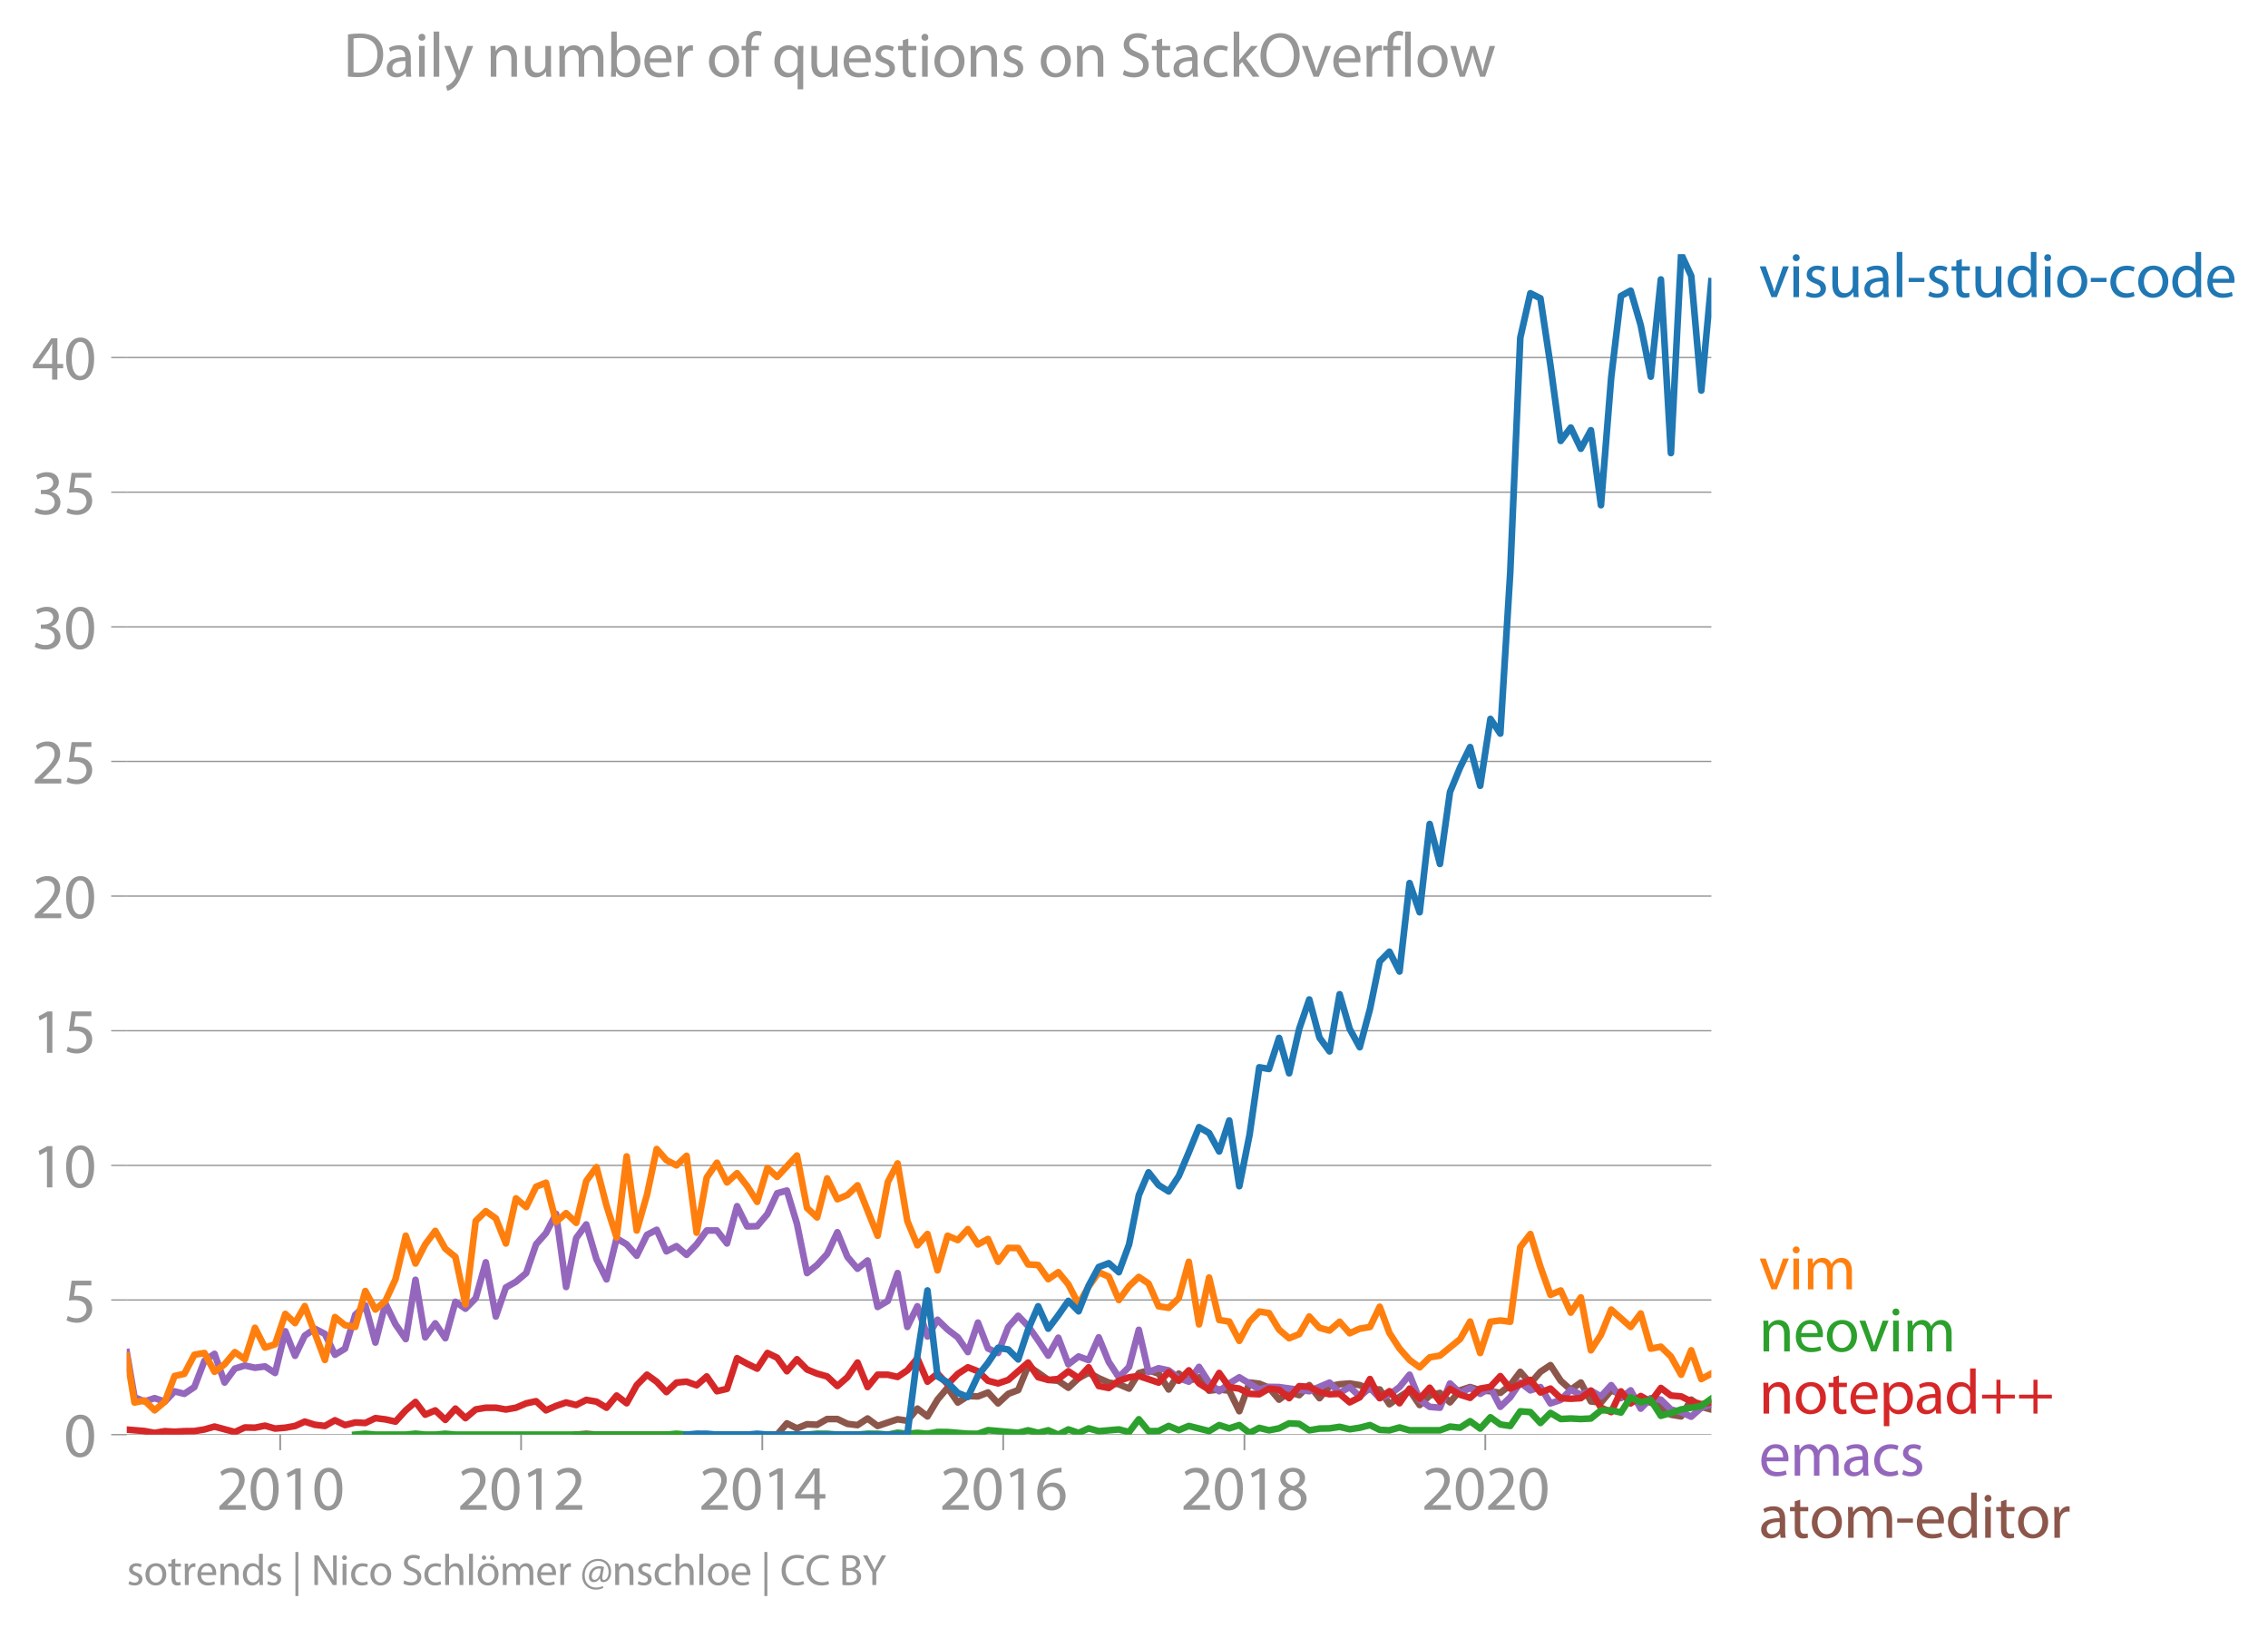<svg xmlns:xlink="http://www.w3.org/1999/xlink" width="681.506" height="489.243" viewBox="0 0 511.13 366.932" xmlns="http://www.w3.org/2000/svg"><defs><style>*{stroke-linejoin:round;stroke-linecap:butt}</style></defs><g id="figure_1"><path d="M0 366.932h511.13V0H0v366.932z" style="fill:none" id="patch_1"/><g id="axes_1"><path d="M28.563 323.405h357.12V57.293H28.563v266.112z" style="fill:none" id="patch_2"/><g id="matplotlib.axis_1"><g id="xtick_1"><g id="line2d_1"><defs><path id="m6b0c9f4a92" d="M0 0v3.5" style="stroke:#969696;stroke-width:.4"/></defs><use xlink:href="#m6b0c9f4a92" x="63.145" y="323.405" style="fill:#969696;stroke:#969696;stroke-width:.4"/></g><g style="fill:#969696" transform="matrix(.14 0 0 -.14 48.782 340.345)" id="text_1"><defs><path id="MyriadPro-Regular-32" d="M2944 0v467H1075v13l333 307c877 845 1434 1466 1434 2234 0 595-378 1209-1274 1209-480 0-890-179-1178-422l180-397c192 160 505 352 883 352 621 0 825-390 825-813-6-627-486-1164-1548-2176L288 346V0h2656z" transform="scale(.016)"/><path id="MyriadPro-Regular-30" d="M1677 4230c-845 0-1447-768-1447-2163C243 691 794-70 1606-70c922 0 1447 780 1447 2195 0 1325-499 2105-1376 2105zm-32-435c582 0 845-672 845-1696 0-1062-276-1734-852-1734-512 0-844 614-844 1696 0 1133 358 1734 851 1734z" transform="scale(.016)"/><path id="MyriadPro-Regular-31" d="M1510 0h544v4160h-480l-908-486 108-429 724 390h12V0z" transform="scale(.016)"/></defs><use xlink:href="#MyriadPro-Regular-32"/><use xlink:href="#MyriadPro-Regular-30" x="51.3"/><use xlink:href="#MyriadPro-Regular-31" x="102.6"/><use xlink:href="#MyriadPro-Regular-30" x="153.9"/></g></g><g id="xtick_2"><use xlink:href="#m6b0c9f4a92" x="117.434" y="323.405" style="fill:#969696;stroke:#969696;stroke-width:.4" id="line2d_2"/><g style="fill:#969696" transform="matrix(.14 0 0 -.14 103.071 340.345)" id="text_2"><use xlink:href="#MyriadPro-Regular-32"/><use xlink:href="#MyriadPro-Regular-30" x="51.3"/><use xlink:href="#MyriadPro-Regular-31" x="102.6"/><use xlink:href="#MyriadPro-Regular-32" x="153.9"/></g></g><g id="xtick_3"><use xlink:href="#m6b0c9f4a92" x="171.798" y="323.405" style="fill:#969696;stroke:#969696;stroke-width:.4" id="line2d_3"/><g style="fill:#969696" transform="matrix(.14 0 0 -.14 157.435 340.345)" id="text_3"><defs><path id="MyriadPro-Regular-34" d="M2560 0v1133h582v441h-582v2586h-608L96 1504v-371h1933V0h531zM666 1574v13l1017 1415c115 192 218 371 346 614h19c-13-218-19-435-19-653V1574H666z" transform="scale(.016)"/></defs><use xlink:href="#MyriadPro-Regular-32"/><use xlink:href="#MyriadPro-Regular-30" x="51.3"/><use xlink:href="#MyriadPro-Regular-31" x="102.6"/><use xlink:href="#MyriadPro-Regular-34" x="153.9"/></g></g><g id="xtick_4"><use xlink:href="#m6b0c9f4a92" x="226.087" y="323.405" style="fill:#969696;stroke:#969696;stroke-width:.4" id="line2d_4"/><g style="fill:#969696" transform="matrix(.14 0 0 -.14 211.724 340.345)" id="text_4"><defs><path id="MyriadPro-Regular-36" d="M2662 4224c-102 0-243-6-409-32-525-64-986-275-1331-614-410-410-704-1056-704-1876C218 621 800-70 1690-70c864 0 1382 704 1382 1465 0 813-518 1344-1254 1344-461 0-807-217-1005-480h-19c96 685 563 1331 1446 1479 160 25 307 32 422 25v461zM1690 365c-589 0-903 505-916 1190 0 103 26 186 64 250 154 301 468 512 807 512 518 0 857-359 857-954s-326-998-806-998h-6z" transform="scale(.016)"/></defs><use xlink:href="#MyriadPro-Regular-32"/><use xlink:href="#MyriadPro-Regular-30" x="51.3"/><use xlink:href="#MyriadPro-Regular-31" x="102.6"/><use xlink:href="#MyriadPro-Regular-36" x="153.9"/></g></g><g id="xtick_5"><use xlink:href="#m6b0c9f4a92" x="280.451" y="323.405" style="fill:#969696;stroke:#969696;stroke-width:.4" id="line2d_5"/><g style="fill:#969696" transform="matrix(.14 0 0 -.14 266.088 340.345)" id="text_5"><defs><path id="MyriadPro-Regular-38" d="M1062 2170c-512-218-825-589-825-1114C237 448 762-70 1632-70c794 0 1414 486 1414 1209 0 506-320 871-838 1075v20c512 243 685 620 685 972 0 519-403 1024-1210 1024-729 0-1286-448-1286-1107 0-358 198-717 659-934l6-19zm583-1831c-531 0-851 371-832 794 0 397 262 717 749 857 563-160 915-403 915-908 0-423-327-743-832-743zm6 3488c506 0 704-345 704-678 0-378-275-634-633-755-480 128-794 352-794 768 0 358 256 665 723 665z" transform="scale(.016)"/></defs><use xlink:href="#MyriadPro-Regular-32"/><use xlink:href="#MyriadPro-Regular-30" x="51.3"/><use xlink:href="#MyriadPro-Regular-31" x="102.6"/><use xlink:href="#MyriadPro-Regular-38" x="153.9"/></g></g><g id="xtick_6"><use xlink:href="#m6b0c9f4a92" x="334.74" y="323.405" style="fill:#969696;stroke:#969696;stroke-width:.4" id="line2d_6"/><g style="fill:#969696" transform="matrix(.14 0 0 -.14 320.377 340.345)" id="text_6"><use xlink:href="#MyriadPro-Regular-32"/><use xlink:href="#MyriadPro-Regular-30" x="51.3"/><use xlink:href="#MyriadPro-Regular-32" x="102.6"/><use xlink:href="#MyriadPro-Regular-30" x="153.9"/></g></g></g><g id="matplotlib.axis_2"><g id="ytick_1"><path d="M28.563 323.405h357.12" clip-path="url(#p0dadd18f3f)" style="fill:none;stroke:#969696;stroke-width:.3;stroke-linecap:square" id="line2d_7"/><g id="line2d_8"><defs><path id="m071a9aab3e" d="M0 0h-3.5" style="stroke:#969696;stroke-width:.3"/></defs><use xlink:href="#m071a9aab3e" x="28.563" y="323.405" style="fill:#969696;stroke:#969696;stroke-width:.3"/></g><use xlink:href="#MyriadPro-Regular-30" style="fill:#969696" transform="matrix(.14 0 0 -.14 14.382 328.375)" id="text_7"/></g><g id="ytick_2"><path d="M28.563 293.054h357.12" clip-path="url(#p0dadd18f3f)" style="fill:none;stroke:#969696;stroke-width:.3;stroke-linecap:square" id="line2d_9"/><use xlink:href="#m071a9aab3e" x="28.563" y="293.054" style="fill:#969696;stroke:#969696;stroke-width:.3" id="line2d_10"/><g style="fill:#969696" transform="matrix(.14 0 0 -.14 14.382 298.024)" id="text_8"><defs><path id="MyriadPro-Regular-35" d="M2771 4160H781L512 2163c154 19 339 45 576 45 832 0 1190-384 1197-922 0-556-455-902-986-902-377 0-717 128-889 230L269 186C467 58 851-70 1306-70c902 0 1548 608 1548 1420 0 525-268 884-595 1069-256 154-576 224-896 224-153 0-243-13-339-25l160 1068h1587v474z" transform="scale(.016)"/></defs><use xlink:href="#MyriadPro-Regular-35"/></g></g><g id="ytick_3"><path d="M28.563 262.703h357.12" clip-path="url(#p0dadd18f3f)" style="fill:none;stroke:#969696;stroke-width:.3;stroke-linecap:square" id="line2d_11"/><use xlink:href="#m071a9aab3e" x="28.563" y="262.703" style="fill:#969696;stroke:#969696;stroke-width:.3" id="line2d_12"/><g style="fill:#969696" transform="matrix(.14 0 0 -.14 7.2 267.673)" id="text_9"><use xlink:href="#MyriadPro-Regular-31"/><use xlink:href="#MyriadPro-Regular-30" x="51.3"/></g></g><g id="ytick_4"><path d="M28.563 232.351h357.12" clip-path="url(#p0dadd18f3f)" style="fill:none;stroke:#969696;stroke-width:.3;stroke-linecap:square" id="line2d_13"/><use xlink:href="#m071a9aab3e" x="28.563" y="232.351" style="fill:#969696;stroke:#969696;stroke-width:.3" id="line2d_14"/><g style="fill:#969696" transform="matrix(.14 0 0 -.14 7.2 237.321)" id="text_10"><use xlink:href="#MyriadPro-Regular-31"/><use xlink:href="#MyriadPro-Regular-35" x="51.3"/></g></g><g id="ytick_5"><path d="M28.563 202h357.12" clip-path="url(#p0dadd18f3f)" style="fill:none;stroke:#969696;stroke-width:.3;stroke-linecap:square" id="line2d_15"/><use xlink:href="#m071a9aab3e" x="28.563" y="202" style="fill:#969696;stroke:#969696;stroke-width:.3" id="line2d_16"/><g style="fill:#969696" transform="matrix(.14 0 0 -.14 7.2 206.97)" id="text_11"><use xlink:href="#MyriadPro-Regular-32"/><use xlink:href="#MyriadPro-Regular-30" x="51.3"/></g></g><g id="ytick_6"><path d="M28.563 171.649h357.12" clip-path="url(#p0dadd18f3f)" style="fill:none;stroke:#969696;stroke-width:.3;stroke-linecap:square" id="line2d_17"/><use xlink:href="#m071a9aab3e" x="28.563" y="171.649" style="fill:#969696;stroke:#969696;stroke-width:.3" id="line2d_18"/><g style="fill:#969696" transform="matrix(.14 0 0 -.14 7.2 176.619)" id="text_12"><use xlink:href="#MyriadPro-Regular-32"/><use xlink:href="#MyriadPro-Regular-35" x="51.3"/></g></g><g id="ytick_7"><path d="M28.563 141.298h357.12" clip-path="url(#p0dadd18f3f)" style="fill:none;stroke:#969696;stroke-width:.3;stroke-linecap:square" id="line2d_19"/><use xlink:href="#m071a9aab3e" x="28.563" y="141.298" style="fill:#969696;stroke:#969696;stroke-width:.3" id="line2d_20"/><g style="fill:#969696" transform="matrix(.14 0 0 -.14 7.2 146.268)" id="text_13"><defs><path id="MyriadPro-Regular-33" d="M269 211C474 77 883-70 1350-70c999 0 1517 582 1517 1248 0 582-416 966-928 1068v13c512 186 768 551 768 979 0 506-371 992-1190 992-448 0-871-160-1088-320l147-409c179 128 499 275 832 275 518 0 730-294 730-627 0-493-519-704-928-704H896v-423h314c544 0 1068-249 1075-832 6-345-218-806-941-806-390 0-762 160-922 262L269 211z" transform="scale(.016)"/></defs><use xlink:href="#MyriadPro-Regular-33"/><use xlink:href="#MyriadPro-Regular-30" x="51.3"/></g></g><g id="ytick_8"><path d="M28.563 110.946h357.12" clip-path="url(#p0dadd18f3f)" style="fill:none;stroke:#969696;stroke-width:.3;stroke-linecap:square" id="line2d_21"/><use xlink:href="#m071a9aab3e" x="28.563" y="110.946" style="fill:#969696;stroke:#969696;stroke-width:.3" id="line2d_22"/><g style="fill:#969696" transform="matrix(.14 0 0 -.14 7.2 115.916)" id="text_14"><use xlink:href="#MyriadPro-Regular-33"/><use xlink:href="#MyriadPro-Regular-35" x="51.3"/></g></g><g id="ytick_9"><path d="M28.563 80.595h357.12" clip-path="url(#p0dadd18f3f)" style="fill:none;stroke:#969696;stroke-width:.3;stroke-linecap:square" id="line2d_23"/><use xlink:href="#m071a9aab3e" x="28.563" y="80.595" style="fill:#969696;stroke:#969696;stroke-width:.3" id="line2d_24"/><g style="fill:#969696" transform="matrix(.14 0 0 -.14 7.2 85.565)" id="text_15"><use xlink:href="#MyriadPro-Regular-34"/><use xlink:href="#MyriadPro-Regular-30" x="51.3"/></g></g></g><path d="m129.854 323.405 2.268-.196 2.305.196h40.717l2.193-2.545 2.27 1.129 2.268-.934 2.268.124 2.268-1.299h2.306l2.268 1.097 2.27.274 2.267-1.488 2.268 1.684 2.305-.783 2.194-.728 2.192.336 2.27-2.735 2.269 1.756 2.268-3.78 2.268-2.682 2.305 3.329 2.269-1.456 2.27.085 2.266-.894 2.269 2.46 2.305-2.153 2.231-.844 2.23-5.422 2.27 1.508 2.268 1.625 2.268.196 2.268 1.566 2.306-2.154 2.268-1.233 2.27 1.233 2.266.992 2.269.379 2.305.979 2.194-3.497 2.192-.615 2.27.73 2.268 3.578 2.269-3.577 2.268 1.619 2.305-.784 2.268 3.01 2.27-.268 2.267.267 2.268 4.628 2.306-6.462 2.194.259 2.192.916 2.27 2.683 2.268-1.704 2.268.692 2.268-2.258 2.306 2.937 2.268-2.702 2.27-.431 2.267-.176 2.268.372 2.305.979 2.194-.007 2.193 3.336 2.27-1.645 2.268-1.488 2.268 3.309 2.268-2.135 2.306-.587 2.268 2.115 2.27-2.702 2.266-.738 2.269.738 2.305.195 2.231.372 2.23-1.742 2.27-3.003 2.268 2.611 2.268-2.61 2.268-1.502 2.306 3.525 2.268 2.023 2.27-1.632 2.266 4.262 2.269.242 2.305-2.741 2.194.88 2.192 1.274 2.27.143 2.268.444 2.269.973 2.268 1.768 2.305.392 2.269-3.78 2.27 1.626 2.266.6" clip-path="url(#p0dadd18f3f)" style="fill:none;stroke:#8c564b;stroke-width:1.5;stroke-linecap:square" id="line2d_25"/><path d="m28.563 304.815 1.75 10.17 2.266.933 2.268-.737 2.306.783 2.194-2.315 2.192.553 2.27-1.521 2.268-5.92 2.268-1.567 2.269 6.462 2.305-3.133 2.268-.698 2.27.502 2.267-.3 2.268 1.475 2.305-9.399 2.194 5.525 2.193-4.546 2.27-1.553 2.268 1.162 2.268 4.706 2.268-1.378 2.306-7.636 2.268-2.115 2.27 8.38 2.266-8.785 2.269 4.674 2.305 3.329 2.194-13.365 2.192 12.973 2.27-3.16 2.268 3.356 2.269-8.211 2.268 1.553 2.305-2.35 2.269-8.106 2.27 12.218 2.266-6.553 2.268-1.28 2.306-1.957 2.23-6.49 2.23-2.518 2.27-4.347 2.268 16.488 2.269-11.025 2.268-3.074 2.305 7.833 2.269 4.549 2.27-9.249 2.266 1.358 2.268 2.558 2.306-4.7 2.194-1.14 2.192 4.861 2.27-1.175 2.268 1.959 2.268-2.363 2.269-3.12h2.305l2.268 2.917 2.27-8.4 2.267 4.556 2.268-.052 2.306-2.742 2.193-4.678 2.193-.609 2.27 7.474 2.268 11.129 2.268-1.821 2.268-2.487 2.306-4.896 2.268 5.561 2.27 2.664 2.267-1.854 2.268 10.47 2.305-1.371 2.194-6.266 2.192 12.14 2.27-4.654 2.269 6.808 2.268-3.773 2.268 2.207 2.305 1.762 2.269 3.316 2.27-6.645 2.266 5.835 2.269 1.019 2.305-5.875 2.231-2.512 2.23 2.316 2.27 3.231 2.268 3.427 2.268-4.034 2.268 5.992 2.306-1.762 2.268.829 2.27-5.137 2.266 5.541 2.269 3.466 2.305-2.35 2.194-8.356 2.192 9.531 2.27-.874 2.268.483 2.269 1.743 2.268.802 2.305-3.328 2.268 3.537 2.27 1.945 2.267-1.742 2.268-1.39 4.5 2.734 2.192-.58 2.27.045 6.804.933 4.574-1.945 2.27 2.337 2.267-1.325 2.268 2.108 2.305-1.958 2.194 2.336 2.193-.77 2.27-1.716 2.268-2.787 2.268 5.62 2.268 1.625 2.306.196 2.268-5.463 2.27 2.134 2.266-1.123 2.269 1.319 2.305-1.37 2.231 4.294 2.23-2.14 2.27-3.317 2.268 1.75 2.268-.738 2.268 3.675 2.306-.783 2.268-2.285 2.27 1.11 2.266-.908 2.269 1.3 2.305-2.546 2.194 2.923 2.192-1.748 2.27 4.118 2.268-2.356 2.269.333 2.268 2.213 2.305.587 2.269 1.044 2.27-2.023 2.266-.81h0" clip-path="url(#p0dadd18f3f)" style="fill:none;stroke:#9467bd;stroke-width:1.5;stroke-linecap:square" id="line2d_26"/><path d="m28.563 322.267 4.016.329 2.268.417 2.306-.391 2.194.133 2.192-.133 2.27-.026 2.268-.366 2.268-.646 4.574 1.234 2.268-1.032 2.27.053 2.267-.457 2.268.652 2.305-.195 2.194-.385 2.193-.986 2.27.711 2.268.268 2.268-1.28 2.268 1.084 2.306-.587 2.268.11 2.27-1.09 2.266.281 2.269.503 2.305-2.546 2.194-1.888 2.192 2.867 2.27-.96 2.268 2.135 2.269-2.539 2.268 2.148 2.305-1.958 2.269-.392h2.27l2.266.405 2.268-.405 2.306-.98 2.23-.485 2.23 2.052 2.27-.992 2.268-.77 2.269.568 2.268-1.155 2.305.391 2.269 1.37 2.27-2.74 2.266 1.73 2.268-4.08 2.306-2.35L148 311.48l2.192 2.33 2.27-2.142 2.268-.209 2.268.816 2.269-1.99 2.305 3.328 2.268-.528 2.27-6.913 2.267 1.247 2.268 1.103 2.306-3.524 2.193 1.063 2.193 3.049 2.27-2.703 2.268 2.311 2.268.927 2.268.64 2.306 2.154 2.268-1.985 2.27-3.302 2.267 5.528 2.268-2.787h2.305l2.194.503 2.192-1.482 2.27-2.709 2.269 5.254 2.268-1.814 2.268 2.402 2.305-2.35 2.269-1.469 2.27.882 2.266 2.154 2.269.587 2.305-.783 4.46-3.916 2.27 3.302 2.269.614 2.268-.21 2.268-1.748 2.306 1.566 2.268-2.448 2.27 4.21 2.266.444 2.269-1.618 2.305-.784 2.194-.3 4.462 1.488 2.268-2.363 2.269 1.959 2.268-2.35 2.305 2.937 2.268 1.436 2.27-3.786 2.267 3.179 2.268.346 2.306 1.175 2.194.098 2.192-1.273 2.27.261 2.268 1.893 2.268-2.702 2.268.156 2.306 1.175 2.268.49 2.27-.098 2.267 1.919 2.268-1.136 2.305-4.112 2.194 4.294 2.193-1.553 2.27 2.71 2.268-3.297 2.268 2.284 2.268-2.48 2.306 3.133 2.268-2.878 2.27 1.312 2.266.711 2.269-2.082 2.305-.392 2.231-2.417 2.23 2.809 4.538-1.958 2.268 2.826 2.268-.868 2.306 2.154 2.268.13 2.27-.13 2.266-1.69 2.269 3.844 2.305.979 2.194-4.665 2.192 2.707 2.27-1.652 2.268 1.26 2.269-3.08 2.268 1.71 2.305.195 2.269 1.13 2.27.633 2.266-.431h0" clip-path="url(#p0dadd18f3f)" style="fill:none;stroke:#d62728;stroke-width:1.5;stroke-linecap:square" id="line2d_27"/><g style="fill:#1f77b4" transform="matrix(.14 0 0 -.14 396.397 66.98)" id="text_16"><defs><path id="MyriadPro-Regular-76" d="M83 3098 1261 0h537l1216 3098h-588l-602-1741c-102-282-192-538-262-794h-20c-64 256-147 512-249 794L685 3098H83z" transform="scale(.016)"/><path id="MyriadPro-Regular-69" d="M1030 0v3098H467V0h563zM749 4320c-205 0-352-154-352-352 0-192 141-346 339-346 224 0 365 154 358 346 0 198-134 352-345 352z" transform="scale(.016)"/><path id="MyriadPro-Regular-73" d="M250 147C467 19 781-70 1120-70c736 0 1158 390 1158 934 0 461-275 730-812 934-404 154-589 269-589 525 0 231 185 423 518 423 288 0 512-103 634-180l141 410c-173 102-448 192-762 192-666 0-1069-410-1069-909 0-371 263-678 819-877 416-153 576-300 576-569 0-256-192-461-601-461-282 0-576 115-743 224L250 147z" transform="scale(.016)"/><path id="MyriadPro-Regular-75" d="M3059 3098h-563V1197c0-103-19-205-51-288-103-250-365-512-743-512-512 0-691 397-691 985v1716H448V1286C448 198 1030-70 1517-70c550 0 877 326 1024 576h13l32-506h499c-19 243-26 525-26 845v2253z" transform="scale(.016)"/><path id="MyriadPro-Regular-61" d="M2643 1901c0 621-230 1267-1177 1267-391 0-762-109-1018-275l128-371c218 140 518 230 806 230 634 0 704-461 704-717v-64C890 1978 224 1568 224 819c0-448 320-889 947-889 442 0 775 217 947 460h20l44-390h512c-38 211-51 474-51 742v1159zm-544-858c0-57-13-121-32-179-89-262-345-518-749-518-288 0-531 172-531 537 0 602 698 711 1312 698v-538z" transform="scale(.016)"/><path id="MyriadPro-Regular-6c" d="M467 0h563v4544H467V0z" transform="scale(.016)"/><path id="MyriadPro-Regular-2d" d="M192 1939v-416h1581v416H192z" transform="scale(.016)"/><path id="MyriadPro-Regular-74" d="M595 3667v-569H115v-429h480V979c0-365 58-640 218-806C947 19 1158-70 1421-70c217 0 390 38 499 83l-26 422c-83-25-172-38-326-38-314 0-422 217-422 601v1671h806v429h-806v742l-551-173z" transform="scale(.016)"/><path id="MyriadPro-Regular-64" d="M2579 4544V2694h-13c-140 250-460 474-934 474-755 0-1395-634-1389-1664C243 563 819-70 1568-70c506 0 883 262 1056 608h13l25-538h506c-19 211-26 525-26 800v3744h-563zm0-3245c0-89-6-166-25-243-103-422-448-672-826-672-608 0-915 518-915 1146 0 684 345 1196 928 1196 422 0 729-294 813-652 19-71 25-167 25-237v-538z" transform="scale(.016)"/><path id="MyriadPro-Regular-6f" d="M1779 3168c-857 0-1536-608-1536-1645C243 544 890-70 1728-70c749 0 1542 499 1542 1644 0 948-601 1594-1491 1594zm-13-422c666 0 928-666 928-1191 0-697-403-1203-940-1203-551 0-941 512-941 1190 0 589 288 1204 953 1204z" transform="scale(.016)"/><path id="MyriadPro-Regular-63" d="M2579 538c-160-71-371-154-691-154-614 0-1075 442-1075 1158 0 647 384 1172 1094 1172 307 0 519-71 653-148l128 436c-154 76-448 160-781 160-1011 0-1664-692-1664-1645C243 570 851-70 1786-70c416 0 742 108 889 185l-96 423z" transform="scale(.016)"/><path id="MyriadPro-Regular-65" d="M2957 1446c6 58 19 148 19 263 0 569-269 1459-1280 1459-902 0-1453-736-1453-1670C243 563 813-70 1766-70c493 0 832 108 1031 198l-96 403c-211-89-455-160-858-160-563 0-1049 314-1062 1075h2176zM787 1850c45 390 295 915 864 915 634 0 787-557 781-915H787z" transform="scale(.016)"/></defs><use xlink:href="#MyriadPro-Regular-76"/><use xlink:href="#MyriadPro-Regular-69" x="48.1"/><use xlink:href="#MyriadPro-Regular-73" x="71.5"/><use xlink:href="#MyriadPro-Regular-75" x="111.1"/><use xlink:href="#MyriadPro-Regular-61" x="166.2"/><use xlink:href="#MyriadPro-Regular-6c" x="214.4"/><use xlink:href="#MyriadPro-Regular-2d" x="238"/><use xlink:href="#MyriadPro-Regular-73" x="268.7"/><use xlink:href="#MyriadPro-Regular-74" x="308.3"/><use xlink:href="#MyriadPro-Regular-75" x="341.4"/><use xlink:href="#MyriadPro-Regular-64" x="396.5"/><use xlink:href="#MyriadPro-Regular-69" x="452.9"/><use xlink:href="#MyriadPro-Regular-6f" x="476.3"/><use xlink:href="#MyriadPro-Regular-2d" x="531.2"/><use xlink:href="#MyriadPro-Regular-63" x="561.9"/><use xlink:href="#MyriadPro-Regular-6f" x="606.7"/><use xlink:href="#MyriadPro-Regular-64" x="661.6"/><use xlink:href="#MyriadPro-Regular-65" x="718"/></g><g style="fill:#ff7f0e" transform="matrix(.14 0 0 -.14 396.397 290.653)" id="text_17"><defs><path id="MyriadPro-Regular-6d" d="M467 0h551v1869c0 96 12 192 44 275 90 282 346 563 698 563 429 0 646-358 646-851V0h551v1914c0 102 19 204 45 281 96 275 345 512 665 512 455 0 672-358 672-953V0h551v1824c0 1075-608 1344-1018 1344-294 0-499-77-685-218-128-96-249-230-345-403h-13c-135 365-455 621-877 621-512 0-800-275-973-570h-19l-26 500H442c19-256 25-519 25-839V0z" transform="scale(.016)"/></defs><use xlink:href="#MyriadPro-Regular-76"/><use xlink:href="#MyriadPro-Regular-69" x="48.1"/><use xlink:href="#MyriadPro-Regular-6d" x="71.5"/></g><g style="fill:#2ca02c" transform="matrix(.14 0 0 -.14 396.397 304.653)" id="text_18"><defs><path id="MyriadPro-Regular-6e" d="M467 0h563v1862c0 96 13 192 39 263 96 313 384 576 755 576 531 0 717-416 717-915V0h563v1850c0 1062-666 1318-1094 1318-512 0-871-288-1024-582h-13l-32 512H442c19-256 25-519 25-839V0z" transform="scale(.016)"/></defs><use xlink:href="#MyriadPro-Regular-6e"/><use xlink:href="#MyriadPro-Regular-65" x="55.5"/><use xlink:href="#MyriadPro-Regular-6f" x="105.6"/><use xlink:href="#MyriadPro-Regular-76" x="160.5"/><use xlink:href="#MyriadPro-Regular-69" x="208.6"/><use xlink:href="#MyriadPro-Regular-6d" x="232"/></g><g style="fill:#d62728" transform="matrix(.14 0 0 -.14 396.397 318.653)" id="text_19"><defs><path id="MyriadPro-Regular-70" d="M467-1267h557V416h13c185-307 544-486 953-486 730 0 1408 550 1408 1664 0 940-563 1574-1312 1574-505 0-870-224-1100-602h-13l-26 532H442c12-295 25-615 25-1012v-3353zm557 3059c0 77 19 160 38 230 109 423 468 698 852 698 595 0 921-531 921-1152 0-710-345-1197-941-1197-403 0-742 269-844 659-13 71-26 148-26 231v531z" transform="scale(.016)"/><path id="MyriadPro-Regular-2b" d="M1702 3405V1901H256v-384h1446V0h410v1517h1446v384H2112v1504h-410z" transform="scale(.016)"/></defs><use xlink:href="#MyriadPro-Regular-6e"/><use xlink:href="#MyriadPro-Regular-6f" x="55.5"/><use xlink:href="#MyriadPro-Regular-74" x="110.4"/><use xlink:href="#MyriadPro-Regular-65" x="143.5"/><use xlink:href="#MyriadPro-Regular-70" x="193.6"/><use xlink:href="#MyriadPro-Regular-61" x="250.5"/><use xlink:href="#MyriadPro-Regular-64" x="298.7"/><use xlink:href="#MyriadPro-Regular-2b" x="355.1"/><use xlink:href="#MyriadPro-Regular-2b" x="414.7"/></g><g style="fill:#9467bd" transform="matrix(.14 0 0 -.14 396.397 332.653)" id="text_20"><use xlink:href="#MyriadPro-Regular-65"/><use xlink:href="#MyriadPro-Regular-6d" x="50.1"/><use xlink:href="#MyriadPro-Regular-61" x="133.5"/><use xlink:href="#MyriadPro-Regular-63" x="181.7"/><use xlink:href="#MyriadPro-Regular-73" x="226.5"/></g><g style="fill:#8c564b" transform="matrix(.14 0 0 -.14 396.397 346.653)" id="text_21"><defs><path id="MyriadPro-Regular-72" d="M467 0h557v1651c0 96 13 186 26 263 76 422 358 723 755 723 77 0 134-7 192-19v531c-51 13-96 19-160 19-378 0-717-262-858-678h-25l-20 608H442c19-288 25-602 25-967V0z" transform="scale(.016)"/></defs><use xlink:href="#MyriadPro-Regular-61"/><use xlink:href="#MyriadPro-Regular-74" x="48.2"/><use xlink:href="#MyriadPro-Regular-6f" x="81.3"/><use xlink:href="#MyriadPro-Regular-6d" x="136.2"/><use xlink:href="#MyriadPro-Regular-2d" x="219.6"/><use xlink:href="#MyriadPro-Regular-65" x="250.3"/><use xlink:href="#MyriadPro-Regular-64" x="300.4"/><use xlink:href="#MyriadPro-Regular-69" x="356.8"/><use xlink:href="#MyriadPro-Regular-74" x="380.2"/><use xlink:href="#MyriadPro-Regular-6f" x="413.3"/><use xlink:href="#MyriadPro-Regular-72" x="468.2"/></g><g style="fill:#969696" transform="matrix(.097 0 0 -.097 28.563 357.303)" id="text_22"><defs><path id="MyriadPro-Regular-7c" d="M550 4800v-6400h429v6400H550z" transform="scale(.016)"/><path id="MyriadPro-Regular-4e" d="M1011 0v1843c0 717-13 1235-45 1779l20 7c217-467 505-960 806-1440L3162 0h563v4314h-525V2509c0-672 13-1197 64-1773l-13-6c-205 441-454 896-774 1401L1094 4314H486V0h525z" transform="scale(.016)"/><path id="MyriadPro-Regular-53" d="M269 211C499 58 954-70 1370-70c1017 0 1510 582 1510 1248 0 633-371 985-1101 1267-595 230-857 429-857 832 0 294 224 646 812 646 391 0 679-128 820-205l153 455c-192 109-512 211-953 211-839 0-1396-499-1396-1171 0-608 436-973 1140-1223 582-224 812-454 812-857 0-435-332-736-902-736-384 0-749 128-998 281L269 211z" transform="scale(.016)"/><path id="MyriadPro-Regular-68" d="M467 0h563v1869c0 109 7 192 39 269 102 307 390 563 755 563 531 0 717-423 717-922V0h563v1843c0 1069-666 1325-1082 1325-211 0-409-64-576-160-172-96-313-237-403-397h-13v1933H467V0z" transform="scale(.016)"/><path id="MyriadPro-Regular-f6" d="M1165 3648c185 0 313 154 313 326 0 186-134 327-313 327s-327-147-327-327c0-172 135-326 320-326h7zm1184 0c185 0 313 154 313 326 0 186-134 327-313 327s-320-147-320-327c0-172 128-326 313-326h7zm-570-480c-857 0-1536-608-1536-1645C243 544 890-70 1728-70c749 0 1542 499 1542 1644 0 948-601 1594-1491 1594zm-13-422c666 0 928-666 928-1191 0-697-403-1203-940-1203-551 0-941 512-941 1190 0 589 288 1204 953 1204z" transform="scale(.016)"/><path id="MyriadPro-Regular-40" d="M2867 1632c-70-397-409-870-781-870-281 0-422 204-422 486 0 621 454 1152 1018 1152 147 0 256-26 320-45l-135-723zm384-1773c-262-147-601-224-966-224-947 0-1645 666-1645 1735 0 1299 877 2131 1920 2131 992 0 1549-672 1549-1600 0-743-365-1178-691-1171-212 6-288 230-192 716l217 1159c-166 77-409 134-685 134-889 0-1516-723-1516-1517 0-505 320-806 691-806 384 0 678 186 902 563h26c-19-390 217-563 473-563 602 0 1140 563 1140 1523 0 1069-749 1856-1863 1856-1421 0-2336-1145-2336-2464C275 96 1165-672 2214-672c429 0 788 70 1140 256l-103 275z" transform="scale(.016)"/><path id="MyriadPro-Regular-43" d="M3386 582c-224-108-570-179-909-179-1050 0-1658 679-1658 1735 0 1132 672 1779 1683 1779 359 0 660-77 871-179l134 454c-147 77-486 192-1024 192-1337 0-2253-915-2253-2266C230 704 1146-70 2362-70c524 0 934 108 1139 211l-115 441z" transform="scale(.016)"/><path id="MyriadPro-Regular-42" d="M486 13c186-26 480-51 864-51 704 0 1191 128 1492 403 217 211 364 493 364 864 0 640-480 979-889 1081v13c454 167 729 531 729 947 0 340-134 596-358 762-269 218-627 314-1184 314-390 0-774-39-1018-90V13zm557 3865c90 20 237 39 493 39 563 0 947-199 947-704 0-416-345-723-934-723h-506v1388zm0-1811h461c608 0 1114-243 1114-832 0-627-532-838-1108-838-198 0-358 6-467 25v1645z" transform="scale(.016)"/><path id="MyriadPro-Regular-59" d="M2010 0v1837l1446 2477h-634l-620-1191c-167-326-314-608-436-889h-12c-135 300-263 563-429 889L717 4314H83l1363-2484V0h564z" transform="scale(.016)"/></defs><use xlink:href="#MyriadPro-Regular-73"/><use xlink:href="#MyriadPro-Regular-6f" x="39.6"/><use xlink:href="#MyriadPro-Regular-74" x="94.5"/><use xlink:href="#MyriadPro-Regular-72" x="127.6"/><use xlink:href="#MyriadPro-Regular-65" x="160.3"/><use xlink:href="#MyriadPro-Regular-6e" x="210.4"/><use xlink:href="#MyriadPro-Regular-64" x="265.9"/><use xlink:href="#MyriadPro-Regular-73" x="322.3"/><use xlink:href="#MyriadPro-Regular-20" x="361.9"/><use xlink:href="#MyriadPro-Regular-7c" x="383.1"/><use xlink:href="#MyriadPro-Regular-20" x="407"/><use xlink:href="#MyriadPro-Regular-4e" x="428.2"/><use xlink:href="#MyriadPro-Regular-69" x="494"/><use xlink:href="#MyriadPro-Regular-63" x="517.4"/><use xlink:href="#MyriadPro-Regular-6f" x="562.2"/><use xlink:href="#MyriadPro-Regular-20" x="617.1"/><use xlink:href="#MyriadPro-Regular-53" x="638.3"/><use xlink:href="#MyriadPro-Regular-63" x="687.6"/><use xlink:href="#MyriadPro-Regular-68" x="732.4"/><use xlink:href="#MyriadPro-Regular-6c" x="787.9"/><use xlink:href="#MyriadPro-Regular-f6" x="811.5"/><use xlink:href="#MyriadPro-Regular-6d" x="866.4"/><use xlink:href="#MyriadPro-Regular-65" x="949.8"/><use xlink:href="#MyriadPro-Regular-72" x="999.9"/><use xlink:href="#MyriadPro-Regular-20" x="1032.6"/><use xlink:href="#MyriadPro-Regular-40" x="1053.8"/><use xlink:href="#MyriadPro-Regular-6e" x="1127.5"/><use xlink:href="#MyriadPro-Regular-73" x="1183"/><use xlink:href="#MyriadPro-Regular-63" x="1222.6"/><use xlink:href="#MyriadPro-Regular-68" x="1267.4"/><use xlink:href="#MyriadPro-Regular-6c" x="1322.9"/><use xlink:href="#MyriadPro-Regular-6f" x="1346.5"/><use xlink:href="#MyriadPro-Regular-65" x="1401.4"/><use xlink:href="#MyriadPro-Regular-20" x="1451.5"/><use xlink:href="#MyriadPro-Regular-7c" x="1472.7"/><use xlink:href="#MyriadPro-Regular-20" x="1496.6"/><use xlink:href="#MyriadPro-Regular-43" x="1517.8"/><use xlink:href="#MyriadPro-Regular-43" x="1575.8"/><use xlink:href="#MyriadPro-Regular-20" x="1633.8"/><use xlink:href="#MyriadPro-Regular-42" x="1655"/><use xlink:href="#MyriadPro-Regular-59" x="1709.2"/></g><g style="fill:#969696" transform="matrix(.14 0 0 -.14 77.337 17.293)" id="text_23"><defs><path id="MyriadPro-Regular-44" d="M486 13c282-32 615-51 1012-51 838 0 1504 217 1907 620 403 397 621 973 621 1677 0 698-224 1197-608 1549-378 352-948 538-1748 538-441 0-844-39-1184-90V13zm557 3833c147 32 365 58 653 58 1178 0 1754-646 1747-1664 0-1165-646-1830-1837-1830-217 0-422 6-563 32v3404z" transform="scale(.016)"/><path id="MyriadPro-Regular-79" d="M58 3098 1203 243c26-70 39-115 39-147s-20-77-45-134c-128-288-320-506-474-628-166-140-352-230-493-275l141-473c141 25 416 121 691 364 384 333 660 877 1063 1940l845 2208h-596l-614-1818c-77-224-141-461-198-646h-13c-51 185-128 428-199 633L672 3098H58z" transform="scale(.016)"/><path id="MyriadPro-Regular-62" d="M467 800c0-275-13-589-25-800h486l26 512h19c230-410 589-582 1037-582 691 0 1388 550 1388 1657 7 941-537 1581-1305 1581-499 0-858-224-1056-570h-13v1946H467V800zm557 998c0 90 19 167 32 231 115 429 474 691 858 691 601 0 921-531 921-1152 0-710-352-1190-941-1190-409 0-736 268-844 659-13 64-26 134-26 205v556z" transform="scale(.016)"/><path id="MyriadPro-Regular-66" d="M1082 0v2669h748v429h-748v166c0 474 121 896 601 896 160 0 275-32 359-70l76 435c-108 45-281 89-480 89-262 0-544-83-755-288-262-249-358-646-358-1081v-147H90v-429h435V0h557z" transform="scale(.016)"/><path id="MyriadPro-Regular-71" d="M2579-1267h563v3513c0 320 7 589 20 852h-532l-19-468h-13c-153 301-473 538-953 538-653 0-1402-512-1402-1670C243 557 832-70 1555-70c499 0 845 243 1011 550h13v-1747zm0 2528c0-83-19-192-45-269-128-390-441-614-806-614-621 0-915 537-915 1152 0 697 352 1190 934 1190 423 0 723-294 807-640 19-70 25-160 25-237v-582z" transform="scale(.016)"/><path id="MyriadPro-Regular-6b" d="M1024 4544H467V0h557v1165l288 320L2381 0h685L1702 1824l1197 1274h-678l-909-1069c-90-109-198-243-275-352h-13v2867z" transform="scale(.016)"/><path id="MyriadPro-Regular-4f" d="M2234 4384c-1152 0-2004-896-2004-2266C230 813 1030-70 2170-70c1100 0 2003 787 2003 2272 0 1280-762 2182-1939 2182zm-26-454c928 0 1376-896 1376-1754 0-979-499-1792-1382-1792-877 0-1376 826-1376 1747 0 947 460 1799 1382 1799z" transform="scale(.016)"/><path id="MyriadPro-Regular-77" d="M115 3098 1050 0h512l499 1472c109 333 205 653 281 1024h13c77-365 167-672 275-1018L3104 0h512l998 3098h-556l-442-1556c-102-364-186-691-237-1004h-19c-70 313-160 640-275 1011l-480 1549h-474l-505-1575c-103-339-205-672-276-985h-19c-57 320-141 640-230 985L691 3098H115z" transform="scale(.016)"/></defs><use xlink:href="#MyriadPro-Regular-44"/><use xlink:href="#MyriadPro-Regular-61" x="66.6"/><use xlink:href="#MyriadPro-Regular-69" x="114.8"/><use xlink:href="#MyriadPro-Regular-6c" x="138.2"/><use xlink:href="#MyriadPro-Regular-79" x="161.8"/><use xlink:href="#MyriadPro-Regular-20" x="208.9"/><use xlink:href="#MyriadPro-Regular-6e" x="230.1"/><use xlink:href="#MyriadPro-Regular-75" x="285.6"/><use xlink:href="#MyriadPro-Regular-6d" x="340.7"/><use xlink:href="#MyriadPro-Regular-62" x="424.1"/><use xlink:href="#MyriadPro-Regular-65" x="481"/><use xlink:href="#MyriadPro-Regular-72" x="531.1"/><use xlink:href="#MyriadPro-Regular-20" x="563.8"/><use xlink:href="#MyriadPro-Regular-6f" x="585"/><use xlink:href="#MyriadPro-Regular-66" x="639.9"/><use xlink:href="#MyriadPro-Regular-20" x="669.1"/><use xlink:href="#MyriadPro-Regular-71" x="690.3"/><use xlink:href="#MyriadPro-Regular-75" x="746.6"/><use xlink:href="#MyriadPro-Regular-65" x="801.7"/><use xlink:href="#MyriadPro-Regular-73" x="851.8"/><use xlink:href="#MyriadPro-Regular-74" x="891.4"/><use xlink:href="#MyriadPro-Regular-69" x="924.5"/><use xlink:href="#MyriadPro-Regular-6f" x="947.9"/><use xlink:href="#MyriadPro-Regular-6e" x="1002.8"/><use xlink:href="#MyriadPro-Regular-73" x="1058.3"/><use xlink:href="#MyriadPro-Regular-20" x="1097.9"/><use xlink:href="#MyriadPro-Regular-6f" x="1119.1"/><use xlink:href="#MyriadPro-Regular-6e" x="1174"/><use xlink:href="#MyriadPro-Regular-20" x="1229.5"/><use xlink:href="#MyriadPro-Regular-53" x="1250.7"/><use xlink:href="#MyriadPro-Regular-74" x="1300"/><use xlink:href="#MyriadPro-Regular-61" x="1333.1"/><use xlink:href="#MyriadPro-Regular-63" x="1381.3"/><use xlink:href="#MyriadPro-Regular-6b" x="1426.1"/><use xlink:href="#MyriadPro-Regular-4f" x="1473"/><use xlink:href="#MyriadPro-Regular-76" x="1541.9"/><use xlink:href="#MyriadPro-Regular-65" x="1590"/><use xlink:href="#MyriadPro-Regular-72" x="1640.1"/><use xlink:href="#MyriadPro-Regular-66" x="1672.8"/><use xlink:href="#MyriadPro-Regular-6c" x="1702"/><use xlink:href="#MyriadPro-Regular-6f" x="1725.6"/><use xlink:href="#MyriadPro-Regular-77" x="1780.5"/></g><path d="m80.064 323.405 2.268-.202 2.27.202h6.84l2.194-.217 2.192.217h2.27l2.268-.196 2.269.196h47.557l2.27-.202 2.268.202h27.145l2.268-.202 2.268.006 2.306.196h4.538l2.267-.202 2.268.006 2.305.196 2.194-.433 2.192.237 2.27-.209 2.269.21 2.268-.412 2.268.02 4.574.385 2.27.006 2.266-.816 6.805.593 2.23-.56 2.27.574 2.268-.574 2.268.98 2.268-1.176 2.306.783 2.268-1.024 2.27.633 4.535-.392 2.305.588 2.194-2.882 2.192 2.686 2.27-.026 2.268-1.149 2.269.946 2.268-.946 4.573 1.149 2.27-1.345 2.267.738 2.268-.738 2.306 1.762 2.194-1.125 2.192.538 2.27-.437 2.268-1.13 2.268.118 2.268 1.45 2.306-.393 2.268-.045 2.27-.346 2.267.548 2.268-.352 2.305-.588 2.194 1.07 2.193.105 2.27-.64 2.268.64h6.842l2.268-.842 2.27.255 2.266-1.469 2.269 1.664 2.305-2.545 2.231 1.614 2.23.344 2.27-3.303 2.268.17 2.268 2.46 2.268-2.264 2.306 1.37 2.268-.117 2.27.117 2.266-.117 2.269-1.84h2.305l2.194.496 2.192-3.434 2.27 1.136 2.268-.548 2.269 3.583 2.268-.646 2.305-.783 4.538-.784 2.267-1.632h0" clip-path="url(#p0dadd18f3f)" style="fill:none;stroke:#2ca02c;stroke-width:1.5;stroke-linecap:square" id="line2d_28"/><path d="m28.563 305.574 1.75 10.586 2.266-.444 2.268 2.206 2.306-1.958 2.194-5.783 2.192-.483 2.27-4.301 2.268-.398 2.268 4.242 2.269-1.697 2.305-2.741 2.268 1.605 2.27-7.088 2.267 4.458 2.268-.738 2.305-6.853 2.194 2.07 2.193-3.832 4.538 12.14 2.268-9.667 2.268 1.834 2.306.392 2.268-8.094 2.27 4.178 2.266-1.952 2.269-4.902 2.305-9.79 2.194 6.252 2.192-4.294 2.27-3.048 2.268 4.027 2.269 1.84 2.268 10.692 2.305-18.798 2.269-2.213 2.27 1.625 2.266 5.66 2.268-10.163 2.306 1.958 2.23-4.585 2.23-.898 2.27 8.831 2.268-1.978 2.269 2.18 2.268-9.425 2.305-3.133 2.269 8.714 2.27 7.147 2.266-18.276 2.268 16.71 2.306-8.029L148 259.017l2.192 2.51 2.27 1.176 2.268-2.154 2.268 17.33 2.269-12.435 2.305-3.329 2.268 4.432 2.27-2.082 2.267 2.891 2.268 3.57 2.306-7.636 2.193 2.014 4.463-4.827 2.268 11.82 2.268 2.141 2.268-8.798 2.306 4.7 2.268-.96 2.27-2.174 4.535 11.358 2.305-12.14 2.194-4.155 2.192 12.966 2.27 5.476 2.269-2.539 2.268 8.205 2.268-7.813 2.305.979 2.269-2.474 2.27 3.453 2.266-1.227 2.269 5.143 2.305-3.133 2.231.027 2.23 3.693 2.27.138 2.268 3.191 2.268-1.573 2.268 2.748 2.306 4.504 2.268-4.014 2.27-3.231 2.266 1.005 2.269 5.26 2.305-3.132 2.194-2.07 2.192 1.482 2.27 5.137 2.268.346 2.269-2.167 2.268-8.211 2.305 14.099 2.268-10.542 2.27 9.563 2.267.352 2.268 4.347 2.306-4.308 2.194-2.294 2.192.336 2.27 3.74 2.268 1.939 2.268-.927 2.268-3.969 2.306 2.546 2.268.613 2.27-1.984 2.267 2.592 2.268-1.025 2.305-.392 2.194-4.553 2.193 5.924 2.27 3.485 2.268 2.585 2.268 1.664 2.268-2.251 2.306-.392 4.538-3.72 2.266-3.956 2.269 7.089 2.305-7.05 2.231-.29 2.23.29 2.27-16.833 2.268-2.944 2.268 7.395 2.268 6.312 2.306-.98 2.268 4.988 2.27-3.42 2.266 11.918 2.269-3.499 2.305-5.678 4.386 3.916 2.27-3.035 2.268 7.93 2.269-.443 2.268 2.206 2.305 4.112 2.269-5.509 2.27 6.488 2.266-1.227h0" clip-path="url(#p0dadd18f3f)" style="fill:none;stroke:#ff7f0e;stroke-width:1.5;stroke-linecap:square" id="line2d_29"/><path d="m154.73 323.405 2.268-.202 2.269.006 2.305.196h6.805l2.268-.196 2.306.196h31.53l2.27-17.806 2.269-14.7 2.268 19.354 2.268 1.403 2.305 2.35 2.269.9 2.27-4.816 2.266-2.872 2.269-3.394 2.305.391 2.231 2.235 2.23-6.738 2.27-5.242 2.268 5.046 2.268-3.022 2.268-3.244 2.306 2.35 2.268-5.784 2.27-4.203 2.266-.855 2.269 2.03 2.305-6.266 2.194-11.099 2.192-5.154 2.27 2.885 2.268 1.423 2.269-3.446 2.268-5.366 2.305-5.678 2.268 1.331 2.27 4.152 2.267-6.984 2.268 14.816 2.306-11.553 2.194-15.26 2.192.378 2.27-6.997 2.268 7.976 2.268-10 2.268-6.644 2.306 8.616 2.268 3.087 2.27-12.878 2.267 7.82 2.268 4.125 2.305-8.616 2.194-10.714 2.193-2.21 2.27 4.465 2.268-19.934 2.268 6.58 2.268-19.896 2.306 9.008 2.268-16.227 2.27-5.508 2.266-4.609 2.269 8.72 2.305-15.077 2.231 3.315 2.23-36.212 2.27-53.013 2.268-10.04 2.268 1.137 2.268 15.116 2.306 17.036 2.268-3.015 2.27 4.778 2.266-4.171 2.269 16.899 2.305-28.785 2.194-18.379 2.192-1.203 2.27 7.794 2.268 11.592 2.269-21.912 2.268 39.144 2.305-44.842 2.269 4.889 2.27 25.854 2.266-24.64" clip-path="url(#p0dadd18f3f)" style="fill:none;stroke:#1f77b4;stroke-width:1.5;stroke-linecap:square" id="line2d_30"/></g></g><defs><clipPath id="p0dadd18f3f"><path d="M28.563 57.293h357.12v266.112H28.563z"/></clipPath></defs></svg>